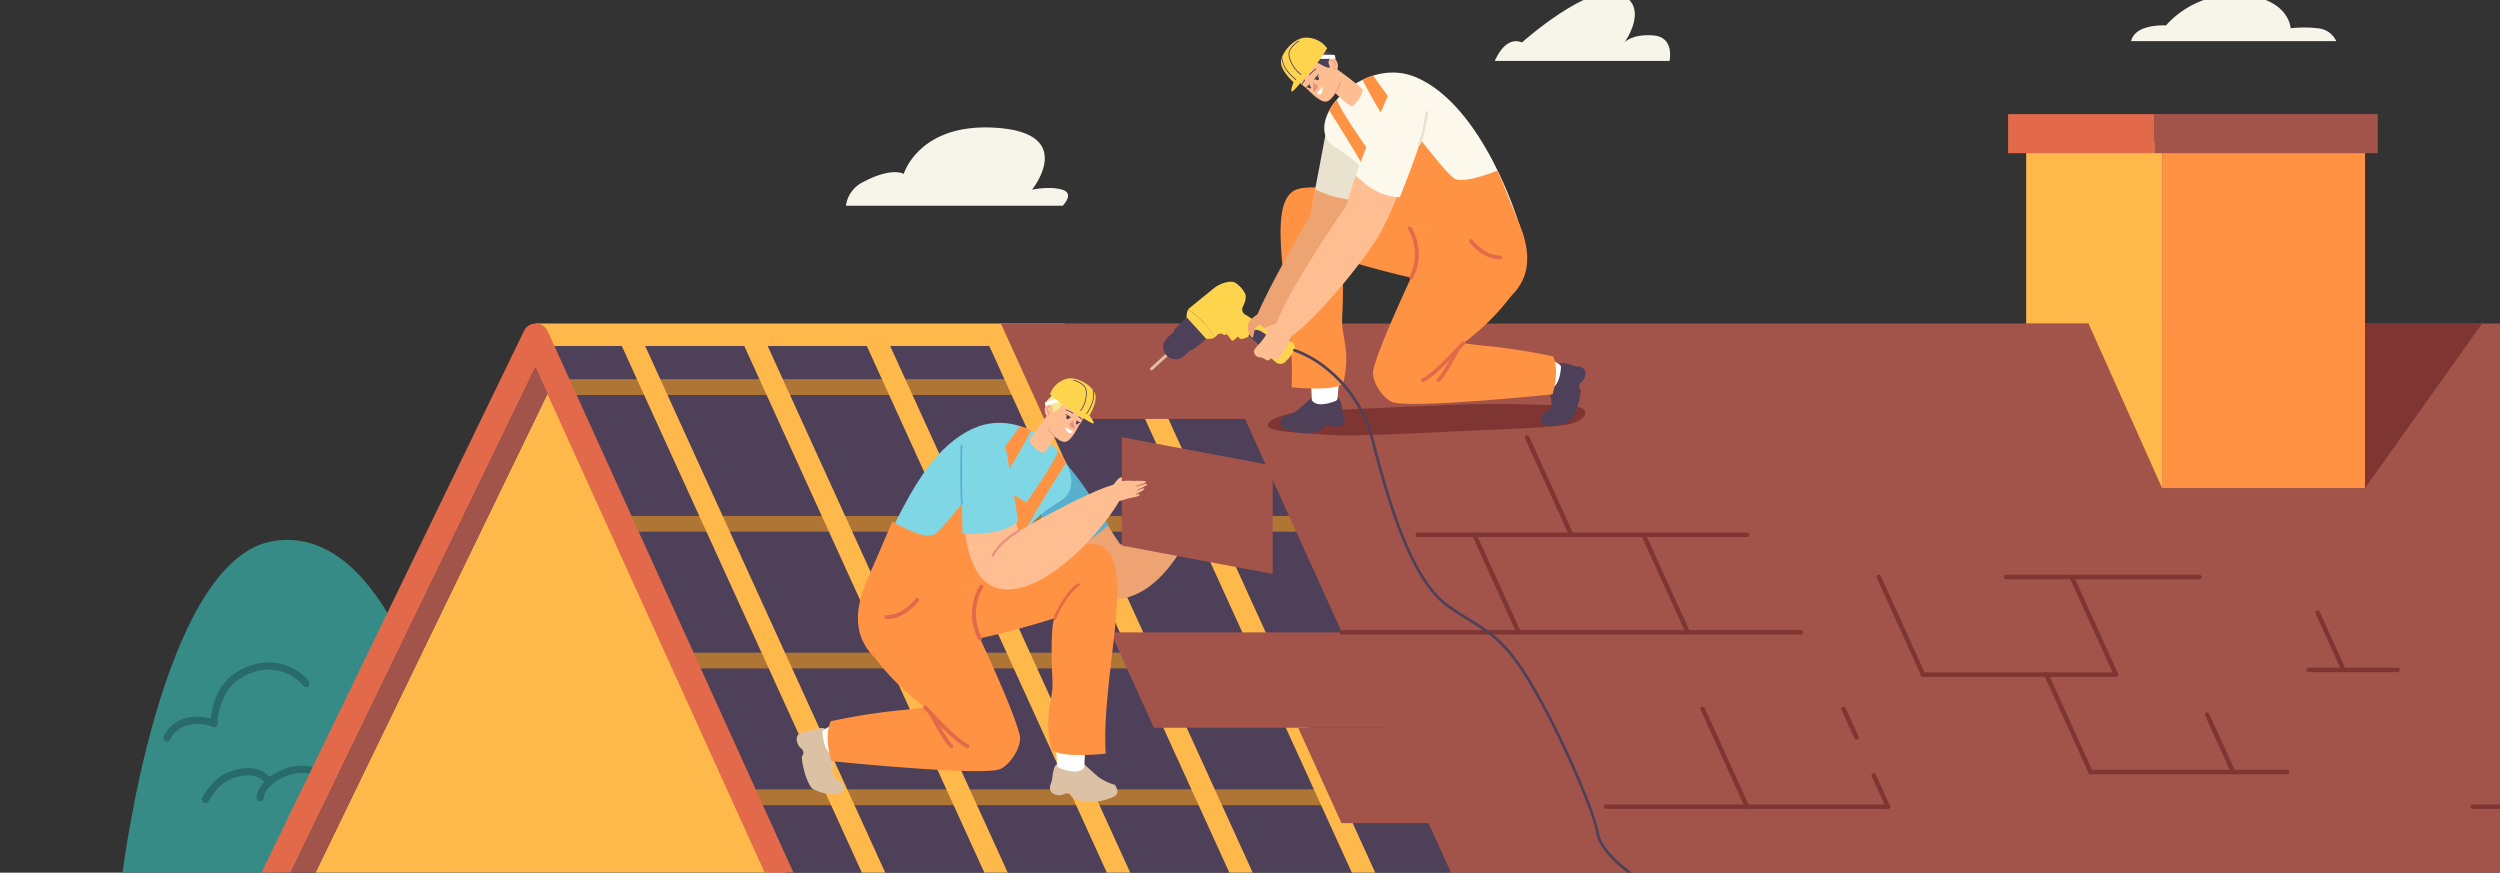 <svg xmlns="http://www.w3.org/2000/svg" xmlns:xlink="http://www.w3.org/1999/xlink" width="640.748" height="223.656" viewBox="0 0 640.748 223.656">
  <rect x="0" y="0" width="640.748" height="223.656" fill="#333333" stroke="none"/>
  <defs>
    <clipPath id="clip-path">
      <rect id="Rectangle_45324" data-name="Rectangle 45324" width="640.748" height="223.656" fill="none"/>
    </clipPath>
  </defs>
  <g id="Group_152784" data-name="Group 152784" transform="translate(-195.345 -427.642)">
    <g id="Group_152783" data-name="Group 152783" transform="translate(195.345 427.642)">
      <g id="Group_152782" data-name="Group 152782" clip-path="url(#clip-path)">
        <g id="Group_152781" data-name="Group 152781" transform="translate(31.263 -1.976)">
          <g id="Group_152424" data-name="Group 152424" transform="translate(812.331 171.273)">
            <g id="Group_152423" data-name="Group 152423">
              <path id="Path_215797" data-name="Path 215797" d="M2751.716,933.863c-27.9,2.173-34.288,55.454-34.288,55.454h42.142V934.551A22.855,22.855,0,0,0,2751.716,933.863Z" transform="translate(-2717.428 -933.785)" fill="#3da894"/>
            </g>
          </g>
          <g id="Group_152433" data-name="Group 152433" transform="translate(0 140.358)">
            <g id="Group_152426" data-name="Group 152426">
              <g id="Group_152425" data-name="Group 152425">
                <path id="Path_215798" data-name="Path 215798" d="M369.26,891.535s-12.068-54.194-41.374-49.939-39.075,86.21-39.075,86.21h85.333Z" transform="translate(-288.811 -841.358)" fill="#368b86"/>
              </g>
            </g>
            <g id="Group_152428" data-name="Group 152428" transform="translate(10.623 31.394)">
              <g id="Group_152427" data-name="Group 152427">
                <path id="Path_215799" data-name="Path 215799" d="M321.5,955.474a.934.934,0,0,1-.867-1.279,8.486,8.486,0,0,1,6-4.769,12.33,12.33,0,0,1,6.048.156c.273-2.74,1.514-9.014,7.13-12.168,5.536-3.109,10.061-2.352,12.882-1.17,3.065,1.285,5.135,3.511,5.305,4.138a.934.934,0,0,1-1.743.649,11.334,11.334,0,0,0-4.5-3.152c-3.485-1.381-7.2-.989-11.03,1.163-6.209,3.487-6.254,11.769-6.254,11.853a.934.934,0,0,1-1.368.829,9.814,9.814,0,0,0-6.077-.473,6.638,6.638,0,0,0-4.657,3.634A.934.934,0,0,1,321.5,955.474Zm34.695-14.6v0Z" transform="translate(-320.571 -935.216)" fill="#296b6d"/>
              </g>
            </g>
            <g id="Group_152430" data-name="Group 152430" transform="translate(34.475 57.86)">
              <g id="Group_152429" data-name="Group 152429">
                <path id="Path_215800" data-name="Path 215800" d="M392.815,1023.469h-.027a.939.939,0,0,1-.907-.966c0-.171.187-4.217,6.162-6.89,5.881-2.631,9.831-.375,10-.277a.934.934,0,0,1-.944,1.612c-.149-.085-3.347-1.841-8.29.37-4.834,2.162-5.051,5.125-5.058,5.25A.928.928,0,0,1,392.815,1023.469Z" transform="translate(-391.881 -1014.342)" fill="#296b6d"/>
              </g>
            </g>
            <g id="Group_152432" data-name="Group 152432" transform="translate(20.494 58.472)">
              <g id="Group_152431" data-name="Group 152431">
                <path id="Path_215801" data-name="Path 215801" d="M351.015,1025.136a.935.935,0,0,1-.831-1.359c.1-.194,2.469-4.756,6.328-6.383,4.381-1.846,7.269-1.265,8.919-.453a6.119,6.119,0,0,1,2.669,2.409.934.934,0,0,1-1.649.876c-.1-.181-2.325-4.014-9.214-1.111-3.238,1.365-5.369,5.471-5.39,5.512A.934.934,0,0,1,351.015,1025.136Z" transform="translate(-350.082 -1016.17)" fill="#296b6d"/>
              </g>
            </g>
          </g>
          <g id="Group_152448" data-name="Group 152448" transform="translate(691.75 110.164)">
            <g id="Group_152435" data-name="Group 152435">
              <g id="Group_152434" data-name="Group 152434">
                <path id="Path_215802" data-name="Path 215802" d="M2361.637,801.226s-.932-50.605,35.95-50.132,34.991,39.121,34.991,39.121,4.256-2.971,10.4,0,3,11.012,3,11.012,18.279-7.343,29.63,6.024-2.365,26.173-2.365,26.173,16.553,4.27,27.9,17.251,11.823,17.059,11.823,17.059H2356.927Z" transform="translate(-2356.927 -751.09)" fill="#368b86"/>
              </g>
            </g>
            <g id="Group_152437" data-name="Group 152437" transform="translate(56.554 52.394)">
              <g id="Group_152436" data-name="Group 152436">
                <path id="Path_215803" data-name="Path 215803" d="M2558.347,928.807a.8.8,0,0,1-.112-.008.768.768,0,0,1-.65-.871,20.093,20.093,0,0,0-.789-8.009c-1.744-5.458-5.751-8.865-11.91-10.124s-10.963-.29-14.241,2.892a11.808,11.808,0,0,0-3.122,5.214.768.768,0,0,1-1.5-.337,13.143,13.143,0,0,1,3.492-5.922c2.52-2.477,7.285-5.069,15.679-3.353,8.427,1.724,11.766,7.051,13.083,11.217a21.3,21.3,0,0,1,.828,8.644A.769.769,0,0,1,2558.347,928.807Z" transform="translate(-2526.006 -907.733)" fill="#296b6d"/>
              </g>
            </g>
            <g id="Group_152439" data-name="Group 152439" transform="translate(75.53 71.938)">
              <g id="Group_152438" data-name="Group 152438">
                <path id="Path_215804" data-name="Path 215804" d="M2613.478,979.553a.768.768,0,0,1-.742-.571,14.448,14.448,0,0,0-2.159-4.173,17.18,17.18,0,0,0-8.862-6.306c-8.942-2.884-17.692,2.88-17.78,2.938a.768.768,0,0,1-.856-1.277,26.282,26.282,0,0,1,5.884-2.744,21.264,21.264,0,0,1,13.224-.381,18.871,18.871,0,0,1,9.677,6.925,15.62,15.62,0,0,1,2.357,4.62.769.769,0,0,1-.743.967Z" transform="translate(-2582.738 -966.162)" fill="#296b6d"/>
              </g>
            </g>
            <g id="Group_152441" data-name="Group 152441" transform="translate(27.378 38.67)">
              <g id="Group_152440" data-name="Group 152440">
                <path id="Path_215805" data-name="Path 215805" d="M2439.637,885.871a.768.768,0,0,1-.76-.659,17.97,17.97,0,0,1,1.04-8.14c1.469-3.873,5.084-8.771,13.971-10.109a20.806,20.806,0,0,1,11.028,1.194,22.665,22.665,0,0,1,7.551,5.114,28.692,28.692,0,0,1,5.713,8.2.769.769,0,0,1-1.416.6,27.641,27.641,0,0,0-5.422-7.746,19.248,19.248,0,0,0-17.225-5.837c-6.52.982-10.807,4.036-12.742,9.079A16.693,16.693,0,0,0,2440.4,885a.769.769,0,0,1-.654.868A.792.792,0,0,1,2439.637,885.871Z" transform="translate(-2438.778 -866.702)" fill="#296b6d"/>
              </g>
            </g>
            <g id="Group_152443" data-name="Group 152443" transform="translate(61.995 99.305)">
              <g id="Group_152442" data-name="Group 152442">
                <path id="Path_215806" data-name="Path 215806" d="M2543.042,1065.318a.769.769,0,0,1-.7-1.085,34.443,34.443,0,0,1,5.375-7.955c4.728-5.266,10.382-8.129,16.352-8.279a44.163,44.163,0,0,1,16.261,2.456,23.935,23.935,0,0,1,5.618,2.779.769.769,0,0,1-.916,1.234,23.109,23.109,0,0,0-5.3-2.6,42.652,42.652,0,0,0-15.622-2.336c-5.615.141-10.746,2.755-15.247,7.769a33.439,33.439,0,0,0-5.118,7.562A.768.768,0,0,1,2543.042,1065.318Z" transform="translate(-2542.274 -1047.981)" fill="#296b6d"/>
              </g>
            </g>
            <g id="Group_152445" data-name="Group 152445" transform="translate(52.182 91.115)">
              <g id="Group_152444" data-name="Group 152444">
                <path id="Path_215807" data-name="Path 215807" d="M2545.509,1033.992a.769.769,0,0,1-.731-.532,11.288,11.288,0,0,0-2.58-3.873,15.985,15.985,0,0,0-10.579-4.448c-12.279-.905-17.3,4.384-17.35,4.438a.769.769,0,1,1-1.131-1.042c.222-.241,5.584-5.887,18.594-4.929,6.043.445,9.656,2.946,11.623,4.966a12.548,12.548,0,0,1,2.885,4.415.769.769,0,0,1-.731,1.006Z" transform="translate(-2512.935 -1023.496)" fill="#296b6d"/>
              </g>
            </g>
            <g id="Group_152447" data-name="Group 152447" transform="translate(65.303 39.261)">
              <g id="Group_152446" data-name="Group 152446">
                <path id="Path_215808" data-name="Path 215808" d="M2568.785,875.664a.767.767,0,0,1-.688-.425c-.022-.043-2.269-4.43-6.211-5.083-6.067-1.005-8.239,3.431-8.259,3.476a.769.769,0,0,1-1.39-.656,8.108,8.108,0,0,1,2.246-2.648,9.485,9.485,0,0,1,7.655-1.688c4.724.783,7.23,5.7,7.335,5.913a.769.769,0,0,1-.687,1.112Z" transform="translate(-2552.163 -868.47)" fill="#296b6d"/>
              </g>
            </g>
          </g>
          <g id="Group_152552" data-name="Group 152552" transform="translate(35.179 31.223)">
            <g id="Group_152450" data-name="Group 152450" transform="translate(4.011 53.676)">
              <g id="Group_152449" data-name="Group 152449">
                <path id="Path_215809" data-name="Path 215809" d="M472.88,675.553l-66.9,141.907H707.925L643.492,675.553Z" transform="translate(-405.978 -675.553)" fill="#4e4059"/>
              </g>
            </g>
            <g id="Group_152459" data-name="Group 152459" transform="translate(77.377 67.936)">
              <g id="Group_152452" data-name="Group 152452">
                <g id="Group_152451" data-name="Group 152451">
                  <rect id="Rectangle_45316" data-name="Rectangle 45316" width="163.289" height="4.044" fill="#af7535"/>
                </g>
              </g>
              <g id="Group_152454" data-name="Group 152454" transform="translate(14.234 35.046)">
                <g id="Group_152453" data-name="Group 152453">
                  <rect id="Rectangle_45317" data-name="Rectangle 45317" width="178.113" height="4.044" fill="#af7535"/>
                </g>
              </g>
              <g id="Group_152456" data-name="Group 152456" transform="translate(33.353 70.091)">
                <g id="Group_152455" data-name="Group 152455">
                  <rect id="Rectangle_45318" data-name="Rectangle 45318" width="163.289" height="4.044" fill="#af7535"/>
                </g>
              </g>
              <g id="Group_152458" data-name="Group 152458" transform="translate(47.344 105.137)">
                <g id="Group_152457" data-name="Group 152457">
                  <rect id="Rectangle_45319" data-name="Rectangle 45319" width="163.289" height="4.044" fill="#af7535"/>
                </g>
              </g>
            </g>
            <g id="Group_152461" data-name="Group 152461" transform="translate(241.526 53.675)">
              <g id="Group_152460" data-name="Group 152460">
                <path id="Path_215810" data-name="Path 215810" d="M1508.238,677.519a3.351,3.351,0,0,0-2.4-1.9v-.067H1116.072L1180.5,817.46h391.273Z" transform="translate(-1116.072 -675.553)" fill="#a3544a"/>
              </g>
            </g>
            <g id="Group_152474" data-name="Group 152474" transform="translate(70.913 53.676)">
              <g id="Group_152463" data-name="Group 152463">
                <g id="Group_152462" data-name="Group 152462">
                  <path id="Path_215811" data-name="Path 215811" d="M605.993,675.553l4.531,5.764H743.792l-2.32-5.764Z" transform="translate(-605.993 -675.553)" fill="#ffb94a"/>
                </g>
              </g>
              <g id="Group_152465" data-name="Group 152465" transform="translate(20.698 2.882)">
                <g id="Group_152464" data-name="Group 152464">
                  <path id="Path_215812" data-name="Path 215812" d="M731.247,823.194,667.873,684.169h5.993L737.24,823.194Z" transform="translate(-667.873 -684.169)" fill="#ffb94a"/>
                </g>
              </g>
              <g id="Group_152467" data-name="Group 152467" transform="translate(52.095 2.882)">
                <g id="Group_152466" data-name="Group 152466">
                  <path id="Path_215813" data-name="Path 215813" d="M825.115,823.194,761.741,684.169h5.993l63.374,139.025Z" transform="translate(-761.741 -684.169)" fill="#ffb94a"/>
                </g>
              </g>
              <g id="Group_152469" data-name="Group 152469" transform="translate(83.492 2.882)">
                <g id="Group_152468" data-name="Group 152468">
                  <path id="Path_215814" data-name="Path 215814" d="M918.982,823.194,855.608,684.169H861.6l63.374,139.025Z" transform="translate(-855.608 -684.169)" fill="#ffb94a"/>
                </g>
              </g>
              <g id="Group_152471" data-name="Group 152471" transform="translate(114.889 2.882)">
                <g id="Group_152470" data-name="Group 152470">
                  <path id="Path_215815" data-name="Path 215815" d="M1012.85,823.194,949.476,684.169h5.993l63.374,139.025Z" transform="translate(-949.476 -684.169)" fill="#ffb94a"/>
                </g>
              </g>
              <g id="Group_152473" data-name="Group 152473" transform="translate(146.286 2.882)">
                <g id="Group_152472" data-name="Group 152472">
                  <path id="Path_215816" data-name="Path 215816" d="M1106.717,823.194l-63.374-139.025h5.994l63.374,139.025Z" transform="translate(-1043.343 -684.169)" fill="#ffb94a"/>
                </g>
              </g>
            </g>
            <g id="Group_152476" data-name="Group 152476" transform="translate(266.277 157.274)">
              <g id="Group_152475" data-name="Group 152475">
                <path id="Path_215817" data-name="Path 215817" d="M1222.438,985.279H1190.07l11.1,24.443h32.369Z" transform="translate(-1190.07 -985.279)" fill="#a3544a"/>
              </g>
            </g>
            <g id="Group_152478" data-name="Group 152478" transform="translate(218.223 132.831)">
              <g id="Group_152477" data-name="Group 152477" transform="translate(0)">
                <path id="Path_215818" data-name="Path 215818" d="M1112.629,912.2H1046.4l11.1,24.443h66.224Z" transform="translate(-1046.405 -912.203)" fill="#a3544a"/>
              </g>
            </g>
            <g id="Group_152480" data-name="Group 152480" transform="translate(190.086 53.676)">
              <g id="Group_152479" data-name="Group 152479">
                <path id="Path_215819" data-name="Path 215819" d="M1015.306,675.553H962.283L973.381,700H1026.4Z" transform="translate(-962.283 -675.553)" fill="#a3544a"/>
              </g>
            </g>
            <g id="Group_152482" data-name="Group 152482" transform="translate(13.849 66.795)">
              <g id="Group_152481" data-name="Group 152481">
                <path id="Path_215820" data-name="Path 215820" d="M435.388,843.565,497.78,714.778l59.474,128.787Z" transform="translate(-435.388 -714.778)" fill="#ffb94a"/>
              </g>
            </g>
            <g id="Group_152485" data-name="Group 152485" transform="translate(0 53.675)">
              <g id="Group_152484" data-name="Group 152484">
                <g id="Group_152483" data-name="Group 152483">
                  <path id="Path_215821" data-name="Path 215821" d="M401.458,817.459h-7.473l67.854-140.016a3.353,3.353,0,0,1,6.07.076l63.54,139.941h-7.37L464.758,686.8Z" transform="translate(-393.985 -675.552)" fill="#e26949"/>
                </g>
              </g>
            </g>
            <g id="Group_152487" data-name="Group 152487" transform="translate(452.864 7.036)">
              <g id="Group_152486" data-name="Group 152486">
                <path id="Path_215822" data-name="Path 215822" d="M1747.906,582.754V536.115h34.838v88.8l-18.858-42.164Z" transform="translate(-1747.906 -536.115)" fill="#ffb94a"/>
              </g>
            </g>
            <g id="Group_152489" data-name="Group 152489" transform="translate(487.702 7.036)">
              <g id="Group_152488" data-name="Group 152488">
                <rect id="Rectangle_45320" data-name="Rectangle 45320" width="52.006" height="88.802" fill="#ff9343"/>
              </g>
            </g>
            <g id="Group_152494" data-name="Group 152494" transform="translate(448.231)">
              <g id="Group_152491" data-name="Group 152491" transform="translate(37.487)">
                <g id="Group_152490" data-name="Group 152490">
                  <rect id="Rectangle_45321" data-name="Rectangle 45321" width="57.257" height="10.014" fill="#a3544a"/>
                </g>
              </g>
              <g id="Group_152493" data-name="Group 152493">
                <g id="Group_152492" data-name="Group 152492">
                  <rect id="Rectangle_45322" data-name="Rectangle 45322" width="37.487" height="10.014" fill="#e26949"/>
                </g>
              </g>
            </g>
            <g id="Group_152496" data-name="Group 152496" transform="translate(7.473 64.921)">
              <g id="Group_152495" data-name="Group 152495">
                <path id="Path_215823" data-name="Path 215823" d="M482.71,715.969l-3.085-6.794-63.3,130.661H422.7Z" transform="translate(-416.326 -709.174)" fill="#a3544a"/>
              </g>
            </g>
            <g id="Group_152549" data-name="Group 152549" transform="translate(276.888 82.228)">
              <g id="Group_152498" data-name="Group 152498" transform="translate(92.507 69.684)">
                <g id="Group_152497" data-name="Group 152497">
                  <path id="Path_215824" data-name="Path 215824" d="M1510.3,995.417a.579.579,0,0,1-.526-.339l-11.357-25.012a.578.578,0,1,1,1.052-.478l11.357,25.012a.578.578,0,0,1-.526.817Z" transform="translate(-1498.363 -969.249)" fill="#7f3633"/>
                </g>
              </g>
              <g id="Group_152500" data-name="Group 152500" transform="translate(137.637 35.837)">
                <g id="Group_152499" data-name="Group 152499">
                  <path id="Path_215825" data-name="Path 215825" d="M1645.223,894.227a.578.578,0,0,1-.526-.339l-11.357-25.013a.578.578,0,1,1,1.052-.478l11.357,25.013a.577.577,0,0,1-.287.765A.57.57,0,0,1,1645.223,894.227Z" transform="translate(-1633.288 -868.058)" fill="#7f3633"/>
                </g>
              </g>
              <g id="Group_152502" data-name="Group 152502" transform="translate(187.076 35.837)">
                <g id="Group_152501" data-name="Group 152501">
                  <path id="Path_215826" data-name="Path 215826" d="M1793.03,894.227a.578.578,0,0,1-.526-.339l-11.357-25.013a.578.578,0,1,1,1.052-.478l11.357,25.013a.578.578,0,0,1-.526.817Z" transform="translate(-1781.095 -868.058)" fill="#7f3633"/>
                </g>
              </g>
              <g id="Group_152504" data-name="Group 152504" transform="translate(221.78 71.111)">
                <g id="Group_152503" data-name="Group 152503">
                  <path id="Path_215827" data-name="Path 215827" d="M1892.105,989.383a.577.577,0,0,1-.526-.339l-6.68-14.712a.578.578,0,0,1,1.052-.478l6.68,14.712a.577.577,0,0,1-.287.765A.57.57,0,0,1,1892.105,989.383Z" transform="translate(-1884.847 -973.516)" fill="#7f3633"/>
                </g>
              </g>
              <g id="Group_152506" data-name="Group 152506" transform="translate(180.556 60.81)">
                <g id="Group_152505" data-name="Group 152505">
                  <path id="Path_215828" data-name="Path 215828" d="M1773.535,968.889a.577.577,0,0,1-.526-.339l-11.357-25.013a.578.578,0,0,1,1.052-.478l11.357,25.013a.578.578,0,0,1-.287.765A.572.572,0,0,1,1773.535,968.889Z" transform="translate(-1761.6 -942.721)" fill="#7f3633"/>
                </g>
              </g>
              <g id="Group_152508" data-name="Group 152508" transform="translate(136.333 86.689)">
                <g id="Group_152507" data-name="Group 152507">
                  <path id="Path_215829" data-name="Path 215829" d="M1633.6,1029.253a.578.578,0,0,1-.526-.339l-3.635-8.007a.578.578,0,1,1,1.052-.478l3.636,8.007a.578.578,0,0,1-.526.817Z" transform="translate(-1629.389 -1020.09)" fill="#7f3633"/>
                </g>
              </g>
              <g id="Group_152510" data-name="Group 152510" transform="translate(128.612 69.684)">
                <g id="Group_152509" data-name="Group 152509">
                  <path id="Path_215830" data-name="Path 215830" d="M1610.182,977.671a.578.578,0,0,1-.527-.339l-3.3-7.266a.578.578,0,1,1,1.052-.478l3.3,7.266a.578.578,0,0,1-.525.817Z" transform="translate(-1606.305 -969.249)" fill="#7f3633"/>
                </g>
              </g>
              <g id="Group_152512" data-name="Group 152512" transform="translate(67.76 94.696)">
                <g id="Group_152511" data-name="Group 152511">
                  <path id="Path_215831" data-name="Path 215831" d="M1497.162,1045.184h-72.209a.578.578,0,1,1,0-1.155h72.209a.578.578,0,1,1,0,1.155Z" transform="translate(-1424.375 -1044.029)" fill="#7f3633"/>
                </g>
              </g>
              <g id="Group_152514" data-name="Group 152514" transform="translate(148.895 60.85)">
                <g id="Group_152513" data-name="Group 152513">
                  <path id="Path_215832" data-name="Path 215832" d="M1717.06,943.994h-49.538a.578.578,0,1,1,0-1.156h49.538a.578.578,0,0,1,0,1.156Z" transform="translate(-1666.944 -942.838)" fill="#7f3633"/>
                </g>
              </g>
              <g id="Group_152516" data-name="Group 152516" transform="translate(170.269 35.837)">
                <g id="Group_152515" data-name="Group 152515">
                  <path id="Path_215833" data-name="Path 215833" d="M1780.962,869.214h-49.539a.578.578,0,0,1,0-1.155h49.539a.578.578,0,1,1,0,1.155Z" transform="translate(-1730.846 -868.059)" fill="#7f3633"/>
                </g>
              </g>
              <g id="Group_152527" data-name="Group 152527">
                <g id="Group_152518" data-name="Group 152518" transform="translate(0 50.025)">
                  <g id="Group_152517" data-name="Group 152517">
                    <path id="Path_215834" data-name="Path 215834" d="M1340.005,911.631H1222.373a.578.578,0,0,1,0-1.155h117.632a.578.578,0,1,1,0,1.155Z" transform="translate(-1221.795 -910.476)" fill="#7f3633"/>
                  </g>
                </g>
                <g id="Group_152520" data-name="Group 152520" transform="translate(33.966 25.012)">
                  <g id="Group_152519" data-name="Group 152519">
                    <path id="Path_215835" data-name="Path 215835" d="M1335.277,861.864a.578.578,0,0,1-.526-.339l-11.357-25.012a.578.578,0,1,1,1.052-.478l11.357,25.012a.578.578,0,0,1-.526.817Z" transform="translate(-1323.342 -835.696)" fill="#7f3633"/>
                  </g>
                </g>
                <g id="Group_152522" data-name="Group 152522" transform="translate(77.32 25.012)">
                  <g id="Group_152521" data-name="Group 152521">
                    <path id="Path_215836" data-name="Path 215836" d="M1464.893,861.864a.578.578,0,0,1-.526-.339l-11.357-25.012a.578.578,0,0,1,1.052-.478l11.357,25.012a.578.578,0,0,1-.526.817Z" transform="translate(-1452.958 -835.696)" fill="#7f3633"/>
                  </g>
                </g>
                <g id="Group_152524" data-name="Group 152524" transform="translate(47.459)">
                  <g id="Group_152523" data-name="Group 152523">
                    <path id="Path_215837" data-name="Path 215837" d="M1375.618,787.085a.579.579,0,0,1-.526-.339l-11.357-25.013a.578.578,0,0,1,1.052-.477l11.357,25.013a.578.578,0,0,1-.526.817Z" transform="translate(-1363.683 -760.917)" fill="#7f3633"/>
                  </g>
                </g>
                <g id="Group_152526" data-name="Group 152526" transform="translate(19.474 25.012)">
                  <g id="Group_152525" data-name="Group 152525">
                    <path id="Path_215838" data-name="Path 215838" d="M1364.984,836.852h-84.39a.578.578,0,1,1,0-1.156h84.39a.578.578,0,0,1,0,1.156Z" transform="translate(-1280.015 -835.696)" fill="#7f3633"/>
                  </g>
                </g>
              </g>
              <g id="Group_152538" data-name="Group 152538" transform="translate(289.85 44.671)">
                <g id="Group_152529" data-name="Group 152529" transform="translate(0 50.025)">
                  <g id="Group_152528" data-name="Group 152528">
                    <path id="Path_215839" data-name="Path 215839" d="M2206.565,1045.184H2088.933a.578.578,0,1,1,0-1.155h117.632a.578.578,0,1,1,0,1.155Z" transform="translate(-2088.355 -1044.029)" fill="#7f3633"/>
                  </g>
                </g>
                <g id="Group_152531" data-name="Group 152531" transform="translate(33.966 25.012)">
                  <g id="Group_152530" data-name="Group 152530">
                    <path id="Path_215840" data-name="Path 215840" d="M2201.837,995.417a.579.579,0,0,1-.527-.339l-11.356-25.012a.578.578,0,1,1,1.052-.478l11.357,25.012a.578.578,0,0,1-.526.817Z" transform="translate(-2189.902 -969.249)" fill="#7f3633"/>
                  </g>
                </g>
                <g id="Group_152533" data-name="Group 152533" transform="translate(77.32 25.012)">
                  <g id="Group_152532" data-name="Group 152532">
                    <path id="Path_215841" data-name="Path 215841" d="M2331.453,995.417a.579.579,0,0,1-.527-.339l-11.356-25.012a.577.577,0,1,1,1.052-.478l11.357,25.012a.579.579,0,0,1-.526.817Z" transform="translate(-2319.518 -969.249)" fill="#7f3633"/>
                  </g>
                </g>
                <g id="Group_152535" data-name="Group 152535" transform="translate(47.459)">
                  <g id="Group_152534" data-name="Group 152534">
                    <path id="Path_215842" data-name="Path 215842" d="M2242.178,920.638a.578.578,0,0,1-.527-.339l-11.357-25.013a.578.578,0,0,1,1.052-.478l11.357,25.013a.578.578,0,0,1-.526.816Z" transform="translate(-2230.243 -894.47)" fill="#7f3633"/>
                  </g>
                </g>
                <g id="Group_152537" data-name="Group 152537" transform="translate(19.474 25.013)">
                  <g id="Group_152536" data-name="Group 152536">
                    <path id="Path_215843" data-name="Path 215843" d="M2231.543,970.405h-84.391a.578.578,0,0,1,0-1.155h84.391a.578.578,0,1,1,0,1.155Z" transform="translate(-2146.575 -969.25)" fill="#7f3633"/>
                  </g>
                </g>
              </g>
              <g id="Group_152540" data-name="Group 152540" transform="translate(191.913 85.823)">
                <g id="Group_152539" data-name="Group 152539">
                  <path id="Path_215844" data-name="Path 215844" d="M1846.512,1018.656h-50.381a.578.578,0,1,1,0-1.155h50.381a.578.578,0,0,1,0,1.155Z" transform="translate(-1795.554 -1017.501)" fill="#7f3633"/>
                </g>
              </g>
              <g id="Group_152542" data-name="Group 152542" transform="translate(250.086 44.938)">
                <g id="Group_152541" data-name="Group 152541">
                  <path id="Path_215845" data-name="Path 215845" d="M1976.732,911.136a.577.577,0,0,1-.526-.339l-6.68-14.712a.578.578,0,0,1,1.052-.478l6.68,14.712a.578.578,0,0,1-.526.817Z" transform="translate(-1969.474 -895.268)" fill="#7f3633"/>
                </g>
              </g>
              <g id="Group_152544" data-name="Group 152544" transform="translate(247.802 59.65)">
                <g id="Group_152543" data-name="Group 152543">
                  <path id="Path_215846" data-name="Path 215846" d="M1986.021,940.409h-22.8a.578.578,0,0,1,0-1.156h22.8a.578.578,0,0,1,0,1.156Z" transform="translate(-1962.645 -939.253)" fill="#7f3633"/>
                </g>
              </g>
              <g id="Group_152546" data-name="Group 152546" transform="translate(342.404 5.676)">
                <g id="Group_152545" data-name="Group 152545">
                  <path id="Path_215847" data-name="Path 215847" d="M2252.734,793.754a.577.577,0,0,1-.526-.339l-6.68-14.712a.577.577,0,1,1,1.052-.478l6.68,14.712a.578.578,0,0,1-.287.765A.569.569,0,0,1,2252.734,793.754Z" transform="translate(-2245.476 -777.887)" fill="#7f3633"/>
                </g>
              </g>
              <g id="Group_152548" data-name="Group 152548" transform="translate(340.119 20.389)">
                <g id="Group_152547" data-name="Group 152547">
                  <path id="Path_215848" data-name="Path 215848" d="M2274.829,823.027h-35.6a.578.578,0,0,1,0-1.155h35.6a.578.578,0,1,1,0,1.155Z" transform="translate(-2238.646 -821.872)" fill="#7f3633"/>
                </g>
              </g>
            </g>
            <g id="Group_152551" data-name="Group 152551" transform="translate(539.707 53.676)">
              <g id="Group_152550" data-name="Group 152550">
                <path id="Path_215849" data-name="Path 215849" d="M2007.542,717.716l30.039-42.163h-30.039Z" transform="translate(-2007.542 -675.553)" fill="#7f3633"/>
              </g>
            </g>
          </g>
          <g id="Group_152553" data-name="Group 152553" transform="translate(293.654 105.51)">
            <path id="Path_215850" data-name="Path 215850" d="M1244.336,737.694s-14.717-.762-25.69-.44-38.286,1.614-42.66,1.855-10.259,2.3-9.09,3.871,9.945,1.636,15.37,2.136,25.407-.585,32.856-.929,25.323-.9,29.214-1.865S1250.6,737.955,1244.336,737.694Z" transform="translate(-1166.745 -737.175)" fill="#7f3633"/>
          </g>
          <g id="Group_152676" data-name="Group 152676" transform="translate(263.352 11.595)">
            <g id="Group_152561" data-name="Group 152561" transform="translate(33.521 86.392)">
              <g id="Group_152558" data-name="Group 152558" transform="translate(0 5.116)">
                <g id="Group_152555" data-name="Group 152555" transform="translate(0 5.208)">
                  <g id="Group_152554" data-name="Group 152554">
                    <path id="Path_215851" data-name="Path 215851" d="M1192.53,745.549c-2.986.026-5.215,2.725-5.515,2.912-.326.2-4.976.857-6.648.408s-2.08-2.366-2.651-2.569a2.061,2.061,0,0,0-.825-.082,1.114,1.114,0,0,0-.133.268c-.2.536-.482.821-.357,1.517s1.164,1.143,2.466,1.589a12.8,12.8,0,0,0,4.944.607,6.964,6.964,0,0,0,3.678-1.214c.482-.5.232-.607.982-.785s1,.446,2.232.375,1.9-.535,2.107-1.446a2.156,2.156,0,0,0-.169-1.3C1192.6,745.739,1192.563,745.644,1192.53,745.549Z" transform="translate(-1176.369 -745.549)" fill="#4e4059"/>
                  </g>
                </g>
                <g id="Group_152557" data-name="Group 152557" transform="translate(0.521)">
                  <g id="Group_152556" data-name="Group 152556">
                    <path id="Path_215852" data-name="Path 215852" d="M1178.751,735.937c.571.2.979,2.121,2.651,2.569s6.323-.2,6.649-.408c.3-.188,2.529-2.887,5.515-2.912a4.808,4.808,0,0,1-.245-1.073,7.362,7.362,0,0,0-.888-3.239c-.669-.715-3.423-1.146-5.632-.738a3.006,3.006,0,0,0-1.491.749c-.976.9-2.961,2.711-3.572,3.15a15.08,15.08,0,0,1-2.982,1.464c-.446.153-.663.123-.831.357A2.063,2.063,0,0,1,1178.751,735.937Z" transform="translate(-1177.926 -729.978)" fill="#4e4059"/>
                  </g>
                </g>
              </g>
              <g id="Group_152560" data-name="Group 152560" transform="translate(7.831)">
                <g id="Group_152559" data-name="Group 152559">
                  <path id="Path_215853" data-name="Path 215853" d="M1200.032,721.233l-.25-6.549,7.35.167s-.294,3.3-.484,5.742a.907.907,0,0,1-.507.841C1204.768,721.978,1201.224,723.142,1200.032,721.233Z" transform="translate(-1199.782 -714.684)" fill="#fff"/>
                </g>
              </g>
            </g>
            <g id="Group_152566" data-name="Group 152566" transform="translate(96.625 82.055)">
              <g id="Group_152563" data-name="Group 152563" transform="translate(3.754 1.325)">
                <g id="Group_152562" data-name="Group 152562">
                  <path id="Path_215854" data-name="Path 215854" d="M1386.961,707.03a2.158,2.158,0,0,0-1.242-.412c-.1,0-.2-.014-.3-.025a4.837,4.837,0,0,1-1.072-.247,7.364,7.364,0,0,0-3.3-.61c-.935.291-2.521,2.583-3.116,4.75a3.005,3.005,0,0,0,.026,1.668c.385,1.27,1.23,3.084.872,4.587-.285,1.2-1.4,1.629-1.774,1.91s-.594.32-.682.594a1.136,1.136,0,0,0-.045.3c-.023.57-.207.93.124,1.554s1.458.732,2.834.758c.924.018,3.955-.842,4.716-1.607,1.561-1.951,2.561-6.967,2.32-7.619s-.445-.473-.28-1.226.837-.706,1.309-1.846S1387.693,707.61,1386.961,707.03Z" transform="translate(-1376.252 -705.68)" fill="#4e4059"/>
                </g>
              </g>
              <g id="Group_152565" data-name="Group 152565">
                <g id="Group_152564" data-name="Group 152564">
                  <path id="Path_215855" data-name="Path 215855" d="M1371.035,709.588l-6.006-2.624,1.787-3.494a3.217,3.217,0,0,1,4.5-1.3c.7.416,1.442.85,2.1,1.236a.9.9,0,0,1,.448.851C1373.749,705.773,1373.234,709.35,1371.035,709.588Z" transform="translate(-1365.029 -701.717)" fill="#fff"/>
                </g>
              </g>
            </g>
            <g id="Group_152568" data-name="Group 152568" transform="translate(33.596 38.418)">
              <g id="Group_152567" data-name="Group 152567">
                <path id="Path_215856" data-name="Path 215856" d="M1209.759,575.961s-23.811-7.007-29.61-3.916c-8.142,4.34.411,32.171-.751,50.423,0,0,10.836,1.237,13.211-.982a24.22,24.22,0,0,0,.541-9.89c-.74-4.867-.934-4.207-.675-9.121.059-1.122.424-11.875-.673-13.015,0,0,23.519,7.357,27.185,5.664C1224.531,592.563,1218.352,576.644,1209.759,575.961Z" transform="translate(-1176.594 -571.257)" fill="#ff9343"/>
              </g>
            </g>
            <g id="Group_152570" data-name="Group 152570" transform="translate(60.897 41.718)">
              <g id="Group_152569" data-name="Group 152569">
                <path id="Path_215857" data-name="Path 215857" d="M1260.939,583.8l-2.725,8.724,12.771,2.538,2.678,12.826s13.838,4.626,19.169-6.061c4.478-8.976-4.057-20.7-4.057-20.7Z" transform="translate(-1258.214 -581.124)" fill="#ff9343"/>
              </g>
            </g>
            <g id="Group_152572" data-name="Group 152572" transform="translate(26.61 38.907)">
              <g id="Group_152571" data-name="Group 152571">
                <path id="Path_215858" data-name="Path 215858" d="M1170.113,579.671c-.319.637-16.172,27.6-14.245,29.146.834.669,3.18,1.246,5.407-.684,2.914-2.526,6.056-8.227,9.714-12.32,5.386-6.029,9.224-14.743,10.91-20.288a27.794,27.794,0,0,1-10.354-2.807C1170.811,576.518,1170.221,579.456,1170.113,579.671Z" transform="translate(-1155.706 -572.718)" fill="#eda472"/>
              </g>
            </g>
            <g id="Group_152574" data-name="Group 152574" transform="translate(42.449 20.657)">
              <g id="Group_152573" data-name="Group 152573">
                <path id="Path_215859" data-name="Path 215859" d="M1215.716,525.791l-9.215-7.634s-2,10.786-3.441,18.25a27.8,27.8,0,0,0,10.354,2.807c.333-1.1.584-2.07.744-2.873C1215.133,531.475,1215.716,525.791,1215.716,525.791Z" transform="translate(-1203.06 -518.157)" fill="#e8e2cf"/>
              </g>
            </g>
            <g id="Group_152576" data-name="Group 152576" transform="translate(57.274 55.328)">
              <g id="Group_152575" data-name="Group 152575">
                <path id="Path_215860" data-name="Path 215860" d="M1259.744,622.54s-10.424,21.615-12.265,29.026c-.635,2.558,1.974,6.879,4.628,8.26,3.778,1.966,41.277-1.885,41.277-1.885s1.922-5.5.189-9.719a153.1,153.1,0,0,0-16.5-2.637c-2.2-.156-6.554-.758-6.554-.758a59.782,59.782,0,0,0,14.816-15.721C1288.067,624.827,1262.194,619.942,1259.744,622.54Z" transform="translate(-1247.382 -621.814)" fill="#ff9343"/>
              </g>
            </g>
            <g id="Group_152578" data-name="Group 152578" transform="translate(44.788 8.968)">
              <g id="Group_152577" data-name="Group 152577">
                <path id="Path_215861" data-name="Path 215861" d="M1226.283,519.7c10.689,7.628,33.466,1.629,33.466,1.629s-8.883-29.34-25.993-36.831c-12.841-5.622-27.122,8.622-22.969,15.857,1.585,2.761,4.648,2.265,10.306,8.92C1224.958,513.819,1225.689,519.271,1226.283,519.7Z" transform="translate(-1210.054 -483.21)" fill="#fcf8eb"/>
              </g>
            </g>
            <g id="Group_152633" data-name="Group 152633" transform="translate(33.704)">
              <g id="Group_152620" data-name="Group 152620" transform="translate(3.447 2.618)">
                <g id="Group_152581" data-name="Group 152581" transform="translate(0 1.99)">
                  <g id="Group_152580" data-name="Group 152580">
                    <g id="Group_152579" data-name="Group 152579">
                      <path id="Path_215862" data-name="Path 215862" d="M1189.814,471.2a3.841,3.841,0,0,1,4.791-.354c2.2,1.513,4.027,3.227,4.337,4.066.658,1.78-1.294,5.841-2.97,6.834-1.006.6-2,.025-3.424-1.064a24.253,24.253,0,0,1-1.959-1.842c-.966-.821-4.471-3.209-3.02-5.14A19.922,19.922,0,0,1,1189.814,471.2Z" transform="translate(-1187.223 -470.176)" fill="#ffbe91"/>
                    </g>
                  </g>
                </g>
                <g id="Group_152584" data-name="Group 152584" transform="translate(4.235)">
                  <g id="Group_152583" data-name="Group 152583">
                    <g id="Group_152582" data-name="Group 152582">
                      <path id="Path_215863" data-name="Path 215863" d="M1201.315,468.029c.833.218,2.24,1.271,3.063,1.3a2.093,2.093,0,0,0,1.745-1.677c.009-1.551-.986-1.875-1.592-2.269-2.108-1.374-2.744-1.439-4.009-.608S1200.054,467.7,1201.315,468.029Z" transform="translate(-1199.883 -464.227)" fill="#4e4059"/>
                    </g>
                  </g>
                </g>
                <g id="Group_152587" data-name="Group 152587" transform="translate(9.083 5.322)">
                  <g id="Group_152586" data-name="Group 152586">
                    <g id="Group_152585" data-name="Group 152585">
                      <path id="Path_215864" data-name="Path 215864" d="M1215.955,480.137s6.772,4.857,6.829,5.449c.123,1.263-1.993,4.016-2.785,4.193s-5.621-4.714-5.621-4.714Z" transform="translate(-1214.379 -480.137)" fill="#ffbe91"/>
                    </g>
                  </g>
                </g>
                <g id="Group_152590" data-name="Group 152590" transform="translate(5.744 9.959)">
                  <g id="Group_152589" data-name="Group 152589">
                    <g id="Group_152588" data-name="Group 152588">
                      <path id="Path_215865" data-name="Path 215865" d="M1205.714,494s-.818,1.079-1.319,1.851a.844.844,0,0,0,1.222-.193A1.941,1.941,0,0,0,1205.714,494Z" transform="translate(-1204.395 -494.001)" fill="#fff"/>
                    </g>
                  </g>
                </g>
                <g id="Group_152593" data-name="Group 152593" transform="translate(4.741 8.977)">
                  <g id="Group_152592" data-name="Group 152592">
                    <g id="Group_152591" data-name="Group 152591">
                      <path id="Path_215866" data-name="Path 215866" d="M1201.556,491.078a.108.108,0,0,0-.157.119,3.491,3.491,0,0,1,.035,1.259c-.122.817.276,1.092.813.327s.534-.871.165-1.176A6.379,6.379,0,0,0,1201.556,491.078Z" transform="translate(-1201.397 -491.065)" fill="#ea907e"/>
                    </g>
                  </g>
                </g>
                <g id="Group_152596" data-name="Group 152596" transform="translate(5.317 7.311)">
                  <g id="Group_152595" data-name="Group 152595">
                    <g id="Group_152594" data-name="Group 152594">
                      <path id="Path_215867" data-name="Path 215867" d="M1203.119,486.758s.494.6.856.23-.146-.888-.257-.9A.775.775,0,0,0,1203.119,486.758Z" transform="translate(-1203.119 -486.085)" fill="#4e4059"/>
                    </g>
                  </g>
                </g>
                <g id="Group_152599" data-name="Group 152599" transform="translate(3.34 9.58)">
                  <g id="Group_152598" data-name="Group 152598">
                    <g id="Group_152597" data-name="Group 152597">
                      <path id="Path_215868" data-name="Path 215868" d="M1197.207,493.355s.524.554.81.3-.242-.752-.346-.778A.468.468,0,0,0,1197.207,493.355Z" transform="translate(-1197.207 -492.869)" fill="#4e4059"/>
                    </g>
                  </g>
                </g>
                <g id="Group_152602" data-name="Group 152602" transform="translate(3.776 5.378)">
                  <g id="Group_152601" data-name="Group 152601">
                    <g id="Group_152600" data-name="Group 152600">
                      <path id="Path_215869" data-name="Path 215869" d="M1198.681,481.95a.106.106,0,0,1-.149-.149,7,7,0,0,1,1.609-1.479.106.106,0,0,1,.147.031.1.1,0,0,1-.031.147,6.912,6.912,0,0,0-1.555,1.429A.12.12,0,0,1,1198.681,481.95Z" transform="translate(-1198.511 -480.304)" fill="#4e4059"/>
                    </g>
                  </g>
                </g>
                <g id="Group_152605" data-name="Group 152605" transform="translate(1.856 8.158)">
                  <g id="Group_152604" data-name="Group 152604">
                    <g id="Group_152603" data-name="Group 152603">
                      <path id="Path_215870" data-name="Path 215870" d="M1192.943,489.815a.106.106,0,0,1-.152-.144l.668-1.007a.106.106,0,0,1,.177.117l-.668,1.007A.1.1,0,0,1,1192.943,489.815Z" transform="translate(-1192.773 -488.617)" fill="#4e4059"/>
                    </g>
                  </g>
                </g>
                <g id="Group_152612" data-name="Group 152612" transform="translate(8.739 2.627)">
                  <g id="Group_152608" data-name="Group 152608">
                    <g id="Group_152607" data-name="Group 152607">
                      <g id="Group_152606" data-name="Group 152606">
                        <path id="Path_215871" data-name="Path 215871" d="M1213.437,473.692a1.429,1.429,0,0,1,.04-1.083.862.862,0,0,1,1.233-.431c1.322.5,1.356,3.427.2,3.222C1214.1,475.257,1213.641,474.271,1213.437,473.692Z" transform="translate(-1213.35 -472.08)" fill="#ffbe91"/>
                      </g>
                    </g>
                  </g>
                  <g id="Group_152611" data-name="Group 152611" transform="translate(0.576 0.548)">
                    <g id="Group_152610" data-name="Group 152610">
                      <g id="Group_152609" data-name="Group 152609">
                        <path id="Path_215872" data-name="Path 215872" d="M1216.245,475.97a.106.106,0,0,1-.1.014c-.02-.008-.484-.2-.435-.547a.71.71,0,0,1,.263-.393c.092-.087.179-.17.167-.237a1.4,1.4,0,0,0-.476-.786.385.385,0,0,0-.426-.043.106.106,0,0,1-.115-.179.593.593,0,0,1,.666.05,1.615,1.615,0,0,1,.559.918c.034.181-.106.314-.23.43a.569.569,0,0,0-.2.268c-.021.153.219.286.3.32a.107.107,0,0,1,.059.138A.105.105,0,0,1,1216.245,475.97Z" transform="translate(-1215.072 -473.72)" fill="#ea907e"/>
                      </g>
                    </g>
                  </g>
                </g>
                <g id="Group_152615" data-name="Group 152615" transform="translate(10.292 8.773)">
                  <g id="Group_152614" data-name="Group 152614">
                    <g id="Group_152613" data-name="Group 152613">
                      <path id="Path_215873" data-name="Path 215873" d="M1218.161,493.537a.106.106,0,0,1-.148-.149,7.122,7.122,0,0,0,1.248-2.839.106.106,0,0,1,.211.027,7.2,7.2,0,0,1-1.29,2.94A.109.109,0,0,1,1218.161,493.537Z" transform="translate(-1217.991 -490.456)" fill="#ea907e"/>
                    </g>
                  </g>
                </g>
                <g id="Group_152617" data-name="Group 152617" transform="translate(5.064 6.838)">
                  <g id="Group_152616" data-name="Group 152616">
                    <path id="Path_215874" data-name="Path 215874" d="M1202.47,486.057a.106.106,0,0,1-.087-.167,5.8,5.8,0,0,1,1.033-1.211.106.106,0,0,1,.078.2,6.19,6.19,0,0,0-.937,1.136A.106.106,0,0,1,1202.47,486.057Z" transform="translate(-1202.363 -484.671)" fill="#4e4059"/>
                  </g>
                </g>
                <g id="Group_152619" data-name="Group 152619" transform="translate(3.008 9.333)">
                  <g id="Group_152618" data-name="Group 152618">
                    <path id="Path_215875" data-name="Path 215875" d="M1196.322,493.076a.108.108,0,0,1-.088-.046.106.106,0,0,1,.028-.147,3.188,3.188,0,0,0,.723-.706.106.106,0,0,1,.177.117,3.348,3.348,0,0,1-.78.763A.108.108,0,0,1,1196.322,493.076Z" transform="translate(-1196.215 -492.129)" fill="#4e4059"/>
                  </g>
                </g>
              </g>
              <g id="Group_152623" data-name="Group 152623" transform="translate(9.488 4.382)">
                <g id="Group_152622" data-name="Group 152622">
                  <g id="Group_152621" data-name="Group 152621">
                    <path id="Path_215876" data-name="Path 215876" d="M1205.548,469.5l3.99.064.269,1.007-4.526.021Z" transform="translate(-1205.282 -469.499)" fill="#fff"/>
                  </g>
                </g>
              </g>
              <g id="Group_152626" data-name="Group 152626">
                <g id="Group_152625" data-name="Group 152625">
                  <g id="Group_152624" data-name="Group 152624">
                    <path id="Path_215877" data-name="Path 215877" d="M1188.733,459.142a35.093,35.093,0,0,1-2.5,3.747c-.764.807-5.734,7.114-6.433,7.318s.334-2.348.334-2.348-3.4-2.98-3.209-5.317,3-5.567,5.718-6.068A6.593,6.593,0,0,1,1188.733,459.142Z" transform="translate(-1176.916 -456.399)" fill="#ffd44d"/>
                  </g>
                </g>
              </g>
              <g id="Group_152629" data-name="Group 152629" transform="translate(1.939 0.826)">
                <g id="Group_152628" data-name="Group 152628">
                  <g id="Group_152627" data-name="Group 152627">
                    <path id="Path_215878" data-name="Path 215878" d="M1185.944,467.6a.107.107,0,0,1-.13,0,9.833,9.833,0,0,1-1.731-1.759c-.454-.672-1.881-2.986-1.181-4.523a6.46,6.46,0,0,1,2.354-2.435.106.106,0,0,1,.107.183,6.368,6.368,0,0,0-2.268,2.34c-.67,1.474.852,3.854,1.164,4.317a9.814,9.814,0,0,0,1.687,1.711.106.106,0,0,1,.018.149A.113.113,0,0,1,1185.944,467.6Z" transform="translate(-1182.712 -458.868)" fill="#4e4059"/>
                  </g>
                </g>
              </g>
              <g id="Group_152632" data-name="Group 152632" transform="translate(0.109 5.068)">
                <g id="Group_152631" data-name="Group 152631">
                  <g id="Group_152630" data-name="Group 152630">
                    <path id="Path_215879" data-name="Path 215879" d="M1180.96,477.308a.106.106,0,0,1-.129,0,12.7,12.7,0,0,1-2.57-2.746,7.628,7.628,0,0,1-1.018-2.892.106.106,0,1,1,.211-.022,7.577,7.577,0,0,0,.988,2.8,12.718,12.718,0,0,0,2.52,2.69.106.106,0,0,1,.018.149A.1.1,0,0,1,1180.96,477.308Z" transform="translate(-1177.242 -471.551)" fill="#4e4059"/>
                  </g>
                </g>
              </g>
            </g>
            <g id="Group_152635" data-name="Group 152635" transform="translate(46.071 9.76)">
              <g id="Group_152634" data-name="Group 152634">
                <path id="Path_215880" data-name="Path 215880" d="M1262.841,524.16l-5.8-14.267s-7.78,3.272-10.754,2.218-21.166-26.534-21.166-26.534a15.052,15.052,0,0,0-2.727,1.087s5.637,10.748,8.053,13.35l-6.861,4.194s-6.622-9.311-7.779-12.461a11.277,11.277,0,0,0-1.916,2.777s11.037,17.171,11.964,20.888,1.671,6.951,1.671,6.951,12.788,3.244,18.394,3.456S1262.841,524.16,1262.841,524.16Z" transform="translate(-1213.89 -485.578)" fill="#ff9343"/>
              </g>
            </g>
            <g id="Group_152658" data-name="Group 152658" transform="translate(0 62.581)">
              <g id="Group_152637" data-name="Group 152637" transform="translate(26.94 11.008)">
                <g id="Group_152636" data-name="Group 152636">
                  <path id="Path_215881" data-name="Path 215881" d="M1156.7,680.445c.207.9,1.352,1.227,1.352,1.227l3.435-5.263a10.268,10.268,0,0,0-2.811,1.182C1157.439,678.5,1156.6,679.993,1156.7,680.445Z" transform="translate(-1156.694 -676.408)" fill="#ffbe91"/>
                </g>
              </g>
              <g id="Group_152655" data-name="Group 152655">
                <g id="Group_152640" data-name="Group 152640" transform="translate(9.896)">
                  <g id="Group_152639" data-name="Group 152639">
                    <g id="Group_152638" data-name="Group 152638">
                      <path id="Path_215882" data-name="Path 215882" d="M1132.978,661.053q.026-.057.049-.116a1.647,1.647,0,0,0-.816-2.054c-2.261-1.122-5.96-2.237-6.969-3.407a29.856,29.856,0,0,0-4.938-3.59,1.5,1.5,0,0,1-.539-1.96c.617-1.206,1-2.6.54-3.464a7.214,7.214,0,0,0-2.426-2.664c-1.316-.864-4.234.316-5.455,1.31l-6.255,5.093a2.044,2.044,0,0,0-.429.481,17.316,17.316,0,0,1,3.827,3.122,13.49,13.49,0,0,1,2.935,3.995,2.051,2.051,0,0,0,.336-.275l.382-.388a1.152,1.152,0,0,1,1.432-.163.814.814,0,0,0,.566.162c.557-.124,1.2-1.625,2.117-1.084s1.218,2.345,2.281,2.118,1.08-.6,1.717-.4,5,4.406,5.536,5.188l1.3,1.141a1.832,1.832,0,0,0,2.53-.107A13.388,13.388,0,0,0,1132.978,661.053Z" transform="translate(-1105.738 -643.496)" fill="#ffd44d"/>
                    </g>
                  </g>
                </g>
                <g id="Group_152642" data-name="Group 152642" transform="translate(19.762 12.16)">
                  <g id="Group_152641" data-name="Group 152641">
                    <path id="Path_215883" data-name="Path 215883" d="M1135.234,681.075a10.741,10.741,0,0,1,1.1,1.443.531.531,0,0,0,.815.122l1.364-1.242s-.346-1.373-1.305-1.434S1136.34,679.411,1135.234,681.075Z" transform="translate(-1135.234 -679.85)" fill="#ffd44d"/>
                  </g>
                </g>
                <g id="Group_152645" data-name="Group 152645" transform="translate(0 17.332)">
                  <g id="Group_152644" data-name="Group 152644" transform="translate(0 0)">
                    <g id="Group_152643" data-name="Group 152643">
                      <rect id="Rectangle_45323" data-name="Rectangle 45323" width="7.376" height="0.747" rx="0.218" transform="translate(0 4.966) rotate(-42.322)" fill="#ddc1a4"/>
                    </g>
                  </g>
                </g>
                <g id="Group_152647" data-name="Group 152647" transform="translate(3.511 11.741)">
                  <g id="Group_152646" data-name="Group 152646">
                    <path id="Path_215884" data-name="Path 215884" d="M1087.677,681.254a3.169,3.169,0,0,0-.208,4.463h0a3.168,3.168,0,0,0,4.463.209l2.917-2.656-4.254-4.672Z" transform="translate(-1086.649 -678.598)" fill="#4e4059"/>
                  </g>
                </g>
                <g id="Group_152649" data-name="Group 152649" transform="translate(6.142 7.947)">
                  <g id="Group_152648" data-name="Group 152648">
                    <path id="Path_215885" data-name="Path 215885" d="M1095.415,670.892c-1.646,1.5-.771,2.939.523,4.361,1.324,1.454,2.647,2.427,4.293.928l3.919-3.2-5.21-5.722Z" transform="translate(-1094.515 -667.256)" fill="#4e4059"/>
                  </g>
                </g>
                <g id="Group_152651" data-name="Group 152651" transform="translate(9.476 7.185)">
                  <g id="Group_152650" data-name="Group 152650">
                    <path id="Path_215886" data-name="Path 215886" d="M1108.73,668.1a17.316,17.316,0,0,0-3.828-3.122,2.038,2.038,0,0,0-.309.875l-.111,1.013,2.54,2.789,2.539,2.789,1.019-.016a2.035,2.035,0,0,0,1.084-.333A13.485,13.485,0,0,0,1108.73,668.1Z" transform="translate(-1104.483 -664.976)" fill="#ffd44d"/>
                  </g>
                </g>
                <g id="Group_152654" data-name="Group 152654" transform="translate(25.336 12.334)">
                  <g id="Group_152653" data-name="Group 152653">
                    <g id="Group_152652" data-name="Group 152652">
                      <path id="Path_215887" data-name="Path 215887" d="M1159.686,686.065c.6-1.266-3.914-5.689-5.728-5.695a2.193,2.193,0,0,0-2.06,1.9,1.342,1.342,0,0,1,.152.039c.637.2,5,4.406,5.536,5.188A3.913,3.913,0,0,0,1159.686,686.065Z" transform="translate(-1151.898 -680.371)" fill="#4e4059"/>
                    </g>
                  </g>
                </g>
              </g>
              <g id="Group_152657" data-name="Group 152657" transform="translate(26.772 10.744)">
                <g id="Group_152656" data-name="Group 152656">
                  <path id="Path_215888" data-name="Path 215888" d="M1161.184,675.863l-.029.018-2.864,4.076c-.6.767-1.074,1.125-1.885,2.208-.7.935.484,2.025,1.052,2.075a3.005,3.005,0,0,1,1.874.715c.648.45,1.211-.724,1.8-.523s1.264.51,1.574.114,3.3-4.93,3.068-6.457S1163.791,675,1161.184,675.863Z" transform="translate(-1156.19 -675.616)" fill="#ffbe91"/>
                </g>
              </g>
            </g>
            <g id="Group_152663" data-name="Group 152663" transform="translate(31.755 12.858)">
              <g id="Group_152660" data-name="Group 152660" transform="translate(0 22.511)">
                <g id="Group_152659" data-name="Group 152659">
                  <path id="Path_215889" data-name="Path 215889" d="M1192.216,562.14c-1.495,4.409-2.442,7.731-2.442,7.731s-21.55,30.924-18.364,34.587c3.233,3.719,22.948-19.812,27.417-28.215a100.4,100.4,0,0,0,4.3-9.521A15.607,15.607,0,0,1,1192.216,562.14Z" transform="translate(-1171.089 -562.14)" fill="#ffbe91"/>
                </g>
              </g>
              <g id="Group_152662" data-name="Group 152662" transform="translate(21.127)">
                <g id="Group_152661" data-name="Group 152661">
                  <path id="Path_215890" data-name="Path 215890" d="M1252.281,499.807c-1.349-3.831-8.249-6.431-9.292-4.061-2.478,5.634-6.345,14.552-8.736,21.6,1.294,1.317,5.427,5.508,11.285,5.553C1249,514.2,1253.336,502.806,1252.281,499.807Z" transform="translate(-1234.253 -494.84)" fill="#fcf8eb"/>
                </g>
              </g>
            </g>
            <g id="Group_152665" data-name="Group 152665" transform="translate(66.237 48.426)">
              <g id="Group_152664" data-name="Group 152664">
                <path id="Path_215891" data-name="Path 215891" d="M1275,614.746a.478.478,0,0,1-.421-.7,12.65,12.65,0,0,0-.322-12.127.478.478,0,1,1,.8-.52,13.257,13.257,0,0,1,1.56,3.968,13.07,13.07,0,0,1-1.2,9.127A.477.477,0,0,1,1275,614.746Z" transform="translate(-1274.18 -601.179)" fill="#e26949"/>
              </g>
            </g>
            <g id="Group_152667" data-name="Group 152667" transform="translate(81.883 51.683)">
              <g id="Group_152666" data-name="Group 152666">
                <path id="Path_215892" data-name="Path 215892" d="M1328.821,616.049c-3.9,0-6.616-3.071-7.516-4.088-.09-.1-.167-.189-.209-.23a.478.478,0,0,1,.676-.676c.062.062.14.15.248.272.838.946,3.389,3.826,6.91,3.765a.478.478,0,0,1,.016.956Z" transform="translate(-1320.957 -610.916)" fill="#e26949"/>
              </g>
            </g>
            <g id="Group_152669" data-name="Group 152669" transform="translate(69.635 77.864)">
              <g id="Group_152668" data-name="Group 152668">
                <path id="Path_215893" data-name="Path 215893" d="M1284.818,699.609a.478.478,0,0,1-.2-.914c2.953-1.324,10.069-9.266,10.141-9.346a.478.478,0,0,1,.713.637c-.3.333-7.326,8.176-10.463,9.582A.474.474,0,0,1,1284.818,699.609Z" transform="translate(-1284.34 -689.189)" fill="#e26949"/>
              </g>
            </g>
            <g id="Group_152671" data-name="Group 152671" transform="translate(73.565 79.393)">
              <g id="Group_152670" data-name="Group 152670">
                <path id="Path_215894" data-name="Path 215894" d="M1296.565,702.651a.478.478,0,0,1-.311-.841c1.162-1,3.9-5.964,4.855-7.793a.478.478,0,0,1,.847.443c-.144.275-3.541,6.757-5.08,8.076A.477.477,0,0,1,1296.565,702.651Z" transform="translate(-1296.087 -693.761)" fill="#e26949"/>
              </g>
            </g>
            <g id="Group_152673" data-name="Group 152673" transform="translate(25.212 70.893)">
              <g id="Group_152672" data-name="Group 152672">
                <path id="Path_215895" data-name="Path 215895" d="M1154,668.407s-1.957,1.164-2.347,2.372a4.124,4.124,0,0,0,.778,3.509c.566.5.625-1.288.826-1.918s1.3-1.374,1.793-2.117S1154.557,668.033,1154,668.407Z" transform="translate(-1151.526 -668.347)" fill="#eda472"/>
              </g>
            </g>
            <g id="Group_152675" data-name="Group 152675" transform="translate(68.921 18.834)">
              <g id="Group_152674" data-name="Group 152674">
                <path id="Path_215896" data-name="Path 215896" d="M1282.523,521.4a.324.324,0,0,1-.1-.017.319.319,0,0,1-.2-.4,37.136,37.136,0,0,0,1.816-7.984.319.319,0,0,1,.635.053,37.8,37.8,0,0,1-1.848,8.138A.319.319,0,0,1,1282.523,521.4Z" transform="translate(-1282.204 -512.706)" fill="#e8e2cf"/>
              </g>
            </g>
          </g>
          <g id="Group_152774" data-name="Group 152774" transform="translate(172.921 98.939)">
            <g id="Group_152677" data-name="Group 152677" transform="translate(61.374 21.887)">
              <path id="Path_215897" data-name="Path 215897" d="M997.005,783.172c3.206,3.536,6.308,8.7,9.4,13.663,3,4.8,4.523,6.926,4.523,6.926s18.454-21.078,21.621-20.022-5.276,31.166-21.3,33.8c-12.806,2.1-21.57-23.491-21.964-27.4C988.981,787.079,995.824,781.869,997.005,783.172Z" transform="translate(-989.28 -782.967)" fill="#eda472"/>
            </g>
            <g id="Group_152678" data-name="Group 152678" transform="translate(62.251 21.865)">
              <path id="Path_215898" data-name="Path 215898" d="M998.919,783.127a81.809,81.809,0,0,1,5.7,7.6c1.553,2.648,4.982,7.89,4.982,7.89s-8.316,7.37-11.981,7.606-5.715-11.644-5.715-11.644S996.241,781,998.919,783.127Z" transform="translate(-991.902 -782.901)" fill="#59afce"/>
            </g>
            <g id="Group_152682" data-name="Group 152682" transform="translate(64.909 92.789)">
              <g id="Group_152679" data-name="Group 152679" transform="translate(0 5.377)">
                <path id="Path_215899" data-name="Path 215899" d="M1016.762,1017.476a1.2,1.2,0,0,0-.14-.282c-.176-.246-.4-.214-.873-.375a15.851,15.851,0,0,1-3.134-1.539c-.642-.46-2.729-2.365-3.755-3.311a3.16,3.16,0,0,0-1.567-.787c-2.323-.429-5.217.024-5.92.776-.543.581-.814,2.326-.934,3.4a5.071,5.071,0,0,1-.257,1.128c-.035.1-.072.2-.114.3a2.267,2.267,0,0,0-.178,1.364c.214.957.92,1.445,2.215,1.52s1.558-.582,2.346-.394.525.3,1.032.826a7.324,7.324,0,0,0,3.866,1.276,13.466,13.466,0,0,0,5.2-.638c1.368-.469,2.46-.938,2.592-1.67S1016.968,1018.039,1016.762,1017.476Z" transform="translate(-999.848 -1011.017)" fill="#ddc1a4"/>
              </g>
              <g id="Group_152681" data-name="Group 152681" transform="translate(1.363)">
                <g id="Group_152680" data-name="Group 152680">
                  <path id="Path_215900" data-name="Path 215900" d="M1011.386,1001.825l.263-6.884-7.726.175s.309,3.466.509,6.036a.953.953,0,0,0,.533.884C1006.408,1002.608,1010.133,1003.831,1011.386,1001.825Z" transform="translate(-1003.923 -994.941)" fill="#fff"/>
                </g>
              </g>
            </g>
            <g id="Group_152687" data-name="Group 152687" transform="translate(0 88.23)">
              <g id="Group_152684" data-name="Group 152684" transform="translate(0 1.393)">
                <g id="Group_152683" data-name="Group 152683">
                  <path id="Path_215901" data-name="Path 215901" d="M806.489,986.9a2.266,2.266,0,0,1,1.305-.433c.106,0,.212-.015.317-.026a5.043,5.043,0,0,0,1.127-.259c1.024-.362,2.713-.877,3.472-.641.983.306,2.65,2.715,3.275,4.993a3.166,3.166,0,0,1-.027,1.753c-.4,1.335-1.293,3.242-.917,4.821.3,1.258,1.469,1.713,1.865,2.008s.624.336.717.625a1.162,1.162,0,0,1,.047.311c.025.6.219.977-.131,1.634s-1.532.769-2.978.8c-.972.019-4.158-.885-4.957-1.689-1.641-2.05-2.692-7.323-2.439-8.008s.468-.5.294-1.289-.88-.742-1.375-1.941S805.72,987.505,806.489,986.9Z" transform="translate(-805.791 -985.476)" fill="#ddc1a4"/>
                </g>
              </g>
              <g id="Group_152686" data-name="Group 152686" transform="translate(6.607)">
                <g id="Group_152685" data-name="Group 152685">
                  <path id="Path_215902" data-name="Path 215902" d="M828.524,989.584l6.313-2.758-1.879-3.672a3.381,3.381,0,0,0-4.73-1.371c-.739.437-1.516.894-2.212,1.3a.949.949,0,0,0-.47.894C825.672,985.574,826.212,989.334,828.524,989.584Z" transform="translate(-825.543 -981.311)" fill="#fff"/>
                </g>
              </g>
            </g>
            <g id="Group_152689" data-name="Group 152689" transform="translate(35.371 42.363)">
              <g id="Group_152688" data-name="Group 152688">
                <path id="Path_215903" data-name="Path 215903" d="M923.459,849.127s25.028-7.366,31.123-4.117c8.558,4.561-.432,33.815.79,53,0,0-11.39,1.3-13.886-1.033a25.462,25.462,0,0,1-.568-10.4c.779-5.116.982-4.422.709-9.587-.062-1.179-.446-12.482.707-13.68,0,0-24.722,7.733-28.575,5.953C907.932,866.578,914.427,849.845,923.459,849.127Z" transform="translate(-911.54 -844.183)" fill="#ff9343"/>
              </g>
            </g>
            <g id="Group_152691" data-name="Group 152691" transform="translate(15.702 45.832)">
              <g id="Group_152690" data-name="Group 152690">
                <path id="Path_215904" data-name="Path 215904" d="M887.622,857.367l2.864,9.169-13.423,2.668-2.815,13.482s-14.546,4.862-20.149-6.371c-4.707-9.435,4.264-21.761,4.264-21.761Z" transform="translate(-852.733 -854.555)" fill="#ff9343"/>
              </g>
            </g>
            <g id="Group_152693" data-name="Group 152693" transform="translate(7.95 60.138)">
              <g id="Group_152692" data-name="Group 152692">
                <path id="Path_215905" data-name="Path 215905" d="M865.878,898.087s10.957,22.719,12.892,30.51c.668,2.688-2.075,7.231-4.865,8.683-3.971,2.067-43.387-1.981-43.387-1.981s-2.02-5.776-.2-10.216a160.933,160.933,0,0,1,17.339-2.771c2.315-.164,6.889-.8,6.889-.8a62.836,62.836,0,0,1-15.573-16.525C836.107,900.491,863.3,895.357,865.878,898.087Z" transform="translate(-829.559 -897.324)" fill="#ff9343"/>
              </g>
            </g>
            <g id="Group_152695" data-name="Group 152695" transform="translate(18.152 11.407)">
              <g id="Group_152694" data-name="Group 152694">
                <path id="Path_215906" data-name="Path 215906" d="M895.235,789.986C884,798,860.059,791.7,860.059,791.7s3.273-6.92,7.4-15.048c4.574-9.02,10.466-19.524,19.926-23.666,13.5-5.909,28.508,9.063,24.143,16.668-1.666,2.9-4.885,2.38-10.832,9.376C896.627,783.809,895.859,789.54,895.235,789.986Z" transform="translate(-860.059 -751.636)" fill="#7fd7e5"/>
              </g>
            </g>
            <g id="Group_152697" data-name="Group 152697" transform="translate(17.585 12.24)">
              <g id="Group_152696" data-name="Group 152696">
                <path id="Path_215907" data-name="Path 215907" d="M858.363,794.679l6.968-16.124s7.308,4.567,10.433,3.46,22.248-27.89,22.248-27.89a15.816,15.816,0,0,1,2.867,1.142s-5.925,11.3-8.464,14.033l7.211,4.409s6.961-9.788,8.177-13.1a11.857,11.857,0,0,1,2.014,2.918s-11.6,18.049-12.576,21.956-1.756,7.306-1.756,7.306-13.442,3.41-19.334,3.633S858.363,794.679,858.363,794.679Z" transform="translate(-858.363 -754.125)" fill="#ff9343"/>
              </g>
            </g>
            <g id="Group_152699" data-name="Group 152699" transform="translate(44.92 52.883)">
              <g id="Group_152698" data-name="Group 152698">
                <path id="Path_215908" data-name="Path 215908" d="M942.146,889.894a.5.5,0,0,0,.443-.738,13.3,13.3,0,0,1,.339-12.747.5.5,0,0,0-.843-.547,13.94,13.94,0,0,0-1.64,4.171,13.739,13.739,0,0,0,1.257,9.594A.5.5,0,0,0,942.146,889.894Z" transform="translate(-940.088 -875.634)" fill="#e26949"/>
              </g>
            </g>
            <g id="Group_152701" data-name="Group 152701" transform="translate(22.503 56.306)">
              <g id="Group_152700" data-name="Group 152700">
                <path id="Path_215909" data-name="Path 215909" d="M873.694,891.264c4.1,0,6.954-3.228,7.9-4.3.094-.107.176-.2.219-.242a.5.5,0,0,0-.71-.71c-.065.065-.147.158-.261.286-.88.994-3.562,4.022-7.263,3.957a.5.5,0,0,0-.017,1Z" transform="translate(-873.068 -885.868)" fill="#e26949"/>
              </g>
            </g>
            <g id="Group_152703" data-name="Group 152703" transform="translate(32.436 83.826)">
              <g id="Group_152702" data-name="Group 152702">
                <path id="Path_215910" data-name="Path 215910" d="M914.1,979.1a.5.5,0,0,0,.206-.961c-3.1-1.391-10.584-9.74-10.659-9.824a.5.5,0,1,0-.749.669c.313.35,7.7,8.594,11,10.071A.5.5,0,0,0,914.1,979.1Z" transform="translate(-902.765 -968.143)" fill="#e26949"/>
              </g>
            </g>
            <g id="Group_152705" data-name="Group 152705" transform="translate(33.913 85.433)">
              <g id="Group_152704" data-name="Group 152704">
                <path id="Path_215911" data-name="Path 215911" d="M912.9,982.294a.5.5,0,0,0,.327-.884c-1.222-1.047-4.1-6.268-5.1-8.192a.5.5,0,0,0-.89.465c.151.289,3.722,7.1,5.34,8.489A.5.5,0,0,0,912.9,982.294Z" transform="translate(-907.18 -972.949)" fill="#e26949"/>
              </g>
            </g>
            <g id="Group_152760" data-name="Group 152760" transform="translate(59.654)">
              <g id="Group_152747" data-name="Group 152747" transform="translate(0 3.331)">
                <g id="Group_152708" data-name="Group 152708" transform="translate(4.076 1.402)">
                  <g id="Group_152707" data-name="Group 152707">
                    <g id="Group_152706" data-name="Group 152706">
                      <path id="Path_215912" data-name="Path 215912" d="M1003.507,732.048a3.6,3.6,0,0,0-4.393.984c-1.567,1.956-2.735,3.988-2.785,4.825-.106,1.775,2.747,4.888,4.52,5.323,1.064.261,1.8-.52,2.782-1.884a22.694,22.694,0,0,0,1.256-2.184c.644-1,3.139-4.092,1.313-5.431A18.7,18.7,0,0,0,1003.507,732.048Z" transform="translate(-996.325 -731.681)" fill="#ffbe91"/>
                    </g>
                  </g>
                </g>
                <g id="Group_152711" data-name="Group 152711" transform="translate(4.174)">
                  <g id="Group_152710" data-name="Group 152710">
                    <g id="Group_152709" data-name="Group 152709">
                      <path id="Path_215913" data-name="Path 215913" d="M1001.155,730.8c-.688.422-1.663,1.748-2.4,1.994a1.961,1.961,0,0,1-2.02-1.03,2.218,2.218,0,0,1,.811-2.467c1.517-1.806,2.07-2.036,3.431-1.634S1002.2,730.157,1001.155,730.8Z" transform="translate(-996.617 -727.489)" fill="#f3e990"/>
                    </g>
                  </g>
                </g>
                <g id="Group_152714" data-name="Group 152714" transform="translate(0 6.026)">
                  <g id="Group_152713" data-name="Group 152713">
                    <g id="Group_152712" data-name="Group 152712">
                      <path id="Path_215914" data-name="Path 215914" d="M988.786,745.506s-4.754,6.2-4.645,6.742c.232,1.166,2.879,3.06,3.637,3s3.761-5.754,3.761-5.754Z" transform="translate(-984.138 -745.506)" fill="#ffbe91"/>
                    </g>
                  </g>
                </g>
                <g id="Group_152717" data-name="Group 152717" transform="translate(9.159 9.186)">
                  <g id="Group_152716" data-name="Group 152716">
                    <g id="Group_152715" data-name="Group 152715">
                      <path id="Path_215915" data-name="Path 215915" d="M1011.521,754.953s1.25.643,2.07,1.136a.805.805,0,0,1-1.175.3A2.07,2.07,0,0,1,1011.521,754.953Z" transform="translate(-1011.521 -754.953)" fill="#fff"/>
                    </g>
                  </g>
                </g>
                <g id="Group_152720" data-name="Group 152720" transform="translate(10.258 7.544)">
                  <g id="Group_152719" data-name="Group 152719">
                    <g id="Group_152718" data-name="Group 152718">
                      <path id="Path_215916" data-name="Path 215916" d="M1015.575,750.075a.1.1,0,0,1,.173.065,3.275,3.275,0,0,0,.311,1.138c.332.7.049,1.054-.64.514s-.715-.636-.467-1.01A6.036,6.036,0,0,1,1015.575,750.075Z" transform="translate(-1014.807 -750.045)" fill="#ea907e"/>
                    </g>
                  </g>
                </g>
                <g id="Group_152723" data-name="Group 152723" transform="translate(9.445 6.208)">
                  <g id="Group_152722" data-name="Group 152722">
                    <g id="Group_152721" data-name="Group 152721">
                      <path id="Path_215917" data-name="Path 215917" d="M1013.3,746.5s-.281.669-.705.439-.11-.836-.015-.88A.726.726,0,0,1,1013.3,746.5Z" transform="translate(-1012.376 -746.048)" fill="#4e4059"/>
                    </g>
                  </g>
                </g>
                <g id="Group_152726" data-name="Group 152726" transform="translate(11.92 7.66)">
                  <g id="Group_152725" data-name="Group 152725">
                    <g id="Group_152724" data-name="Group 152724">
                      <path id="Path_215918" data-name="Path 215918" d="M1020.561,750.721s-.319.639-.646.485.013-.74.1-.791A.438.438,0,0,1,1020.561,750.721Z" transform="translate(-1019.776 -750.392)" fill="#4e4059"/>
                    </g>
                  </g>
                </g>
                <g id="Group_152729" data-name="Group 152729" transform="translate(9.252 4.661)">
                  <g id="Group_152728" data-name="Group 152728">
                    <g id="Group_152727" data-name="Group 152727">
                      <path id="Path_215919" data-name="Path 215919" d="M1013.678,742.491a.1.1,0,0,0,.093-.174,6.562,6.562,0,0,0-1.844-.889.1.1,0,0,0-.123.068.1.1,0,0,0,.068.123,6.465,6.465,0,0,1,1.783.859A.1.1,0,0,0,1013.678,742.491Z" transform="translate(-1011.799 -741.424)" fill="#4e4059"/>
                    </g>
                  </g>
                </g>
                <g id="Group_152732" data-name="Group 152732" transform="translate(12.548 6.385)">
                  <g id="Group_152731" data-name="Group 152731">
                    <g id="Group_152730" data-name="Group 152730">
                      <path id="Path_215920" data-name="Path 215920" d="M1022.591,747.494a.1.1,0,0,0,.1-.17l-.872-.722a.1.1,0,0,0-.127.154l.872.722A.1.1,0,0,0,1022.591,747.494Z" transform="translate(-1021.654 -746.579)" fill="#4e4059"/>
                    </g>
                  </g>
                </g>
                <g id="Group_152739" data-name="Group 152739" transform="translate(3.941 3.294)">
                  <g id="Group_152735" data-name="Group 152735">
                    <g id="Group_152734" data-name="Group 152734">
                      <g id="Group_152733" data-name="Group 152733">
                        <path id="Path_215921" data-name="Path 215921" d="M997.977,738.6a1.341,1.341,0,0,0-.33-.961.808.808,0,0,0-1.223-.052c-1.049.81-.286,3.442.695,2.945C997.806,740.184,997.952,739.174,997.977,738.6Z" transform="translate(-995.921 -737.337)" fill="#ffbe91"/>
                      </g>
                    </g>
                  </g>
                  <g id="Group_152738" data-name="Group 152738" transform="translate(0.466 0.511)">
                    <g id="Group_152737" data-name="Group 152737">
                      <g id="Group_152736" data-name="Group 152736">
                        <path id="Path_215922" data-name="Path 215922" d="M997.735,741.133a.1.1,0,0,0,.1-.015c.015-.013.38-.309.242-.608a.669.669,0,0,0-.343-.282c-.107-.053-.207-.1-.214-.167a1.318,1.318,0,0,1,.213-.834.361.361,0,0,1,.371-.154.1.1,0,0,0,.054-.191.556.556,0,0,0-.584.225,1.515,1.515,0,0,0-.252.976c.019.172.181.252.323.323a.529.529,0,0,1,.251.187c.06.131-.118.315-.186.37a.1.1,0,0,0-.015.14A.1.1,0,0,0,997.735,741.133Z" transform="translate(-997.313 -738.866)" fill="#ea907e"/>
                      </g>
                    </g>
                  </g>
                </g>
                <g id="Group_152742" data-name="Group 152742" transform="translate(4.611 9.391)">
                  <g id="Group_152741" data-name="Group 152741">
                    <g id="Group_152740" data-name="Group 152740">
                      <path id="Path_215923" data-name="Path 215923" d="M999.912,758.006a.1.1,0,0,0,.093-.174,6.676,6.676,0,0,1-1.89-2.207.1.1,0,0,0-.182.082,6.744,6.744,0,0,0,1.955,2.286A.091.091,0,0,0,999.912,758.006Z" transform="translate(-997.924 -755.566)" fill="#ea907e"/>
                    </g>
                  </g>
                </g>
                <g id="Group_152744" data-name="Group 152744" transform="translate(9.233 5.855)">
                  <g id="Group_152743" data-name="Group 152743">
                    <path id="Path_215924" data-name="Path 215924" d="M1013.071,745.974a.1.1,0,0,0,.05-.034.1.1,0,0,0-.017-.14,5.406,5.406,0,0,0-1.255-.806.1.1,0,0,0-.016.2,5.8,5.8,0,0,1,1.149.764A.1.1,0,0,0,1013.071,745.974Z" transform="translate(-1011.741 -744.994)" fill="#4e4059"/>
                  </g>
                </g>
                <g id="Group_152746" data-name="Group 152746" transform="translate(11.964 7.47)">
                  <g id="Group_152745" data-name="Group 152745">
                    <path id="Path_215925" data-name="Path 215925" d="M1020.907,750.473a.1.1,0,0,0,.066-.065.1.1,0,0,0-.065-.125,2.99,2.99,0,0,1-.84-.437.1.1,0,0,0-.127.154,3.142,3.142,0,0,0,.907.473A.1.1,0,0,0,1020.907,750.473Z" transform="translate(-1019.906 -749.824)" fill="#4e4059"/>
                  </g>
                </g>
              </g>
              <g id="Group_152750" data-name="Group 152750" transform="translate(4.024 4.983)">
                <g id="Group_152749" data-name="Group 152749">
                  <g id="Group_152748" data-name="Group 152748">
                    <path id="Path_215926" data-name="Path 215926" d="M999.729,732.43l-3.561,1.141.032.976,4.065-1.21Z" transform="translate(-996.168 -732.43)" fill="#fff"/>
                  </g>
                </g>
              </g>
              <g id="Group_152753" data-name="Group 152753" transform="translate(5.289)">
                <g id="Group_152752" data-name="Group 152752">
                  <g id="Group_152751" data-name="Group 152751">
                    <path id="Path_215927" data-name="Path 215927" d="M999.952,721.6a32.825,32.825,0,0,0,3.262,2.681c.9.516,7.074,4.823,7.757,4.817s-.937-2.016-.937-2.016,2.239-3.6,1.434-5.64-4.2-4.178-6.777-3.889A6.18,6.18,0,0,0,999.952,721.6Z" transform="translate(-999.952 -717.531)" fill="#ffd44d"/>
                  </g>
                </g>
              </g>
              <g id="Group_152756" data-name="Group 152756" transform="translate(11.228 0.373)">
                <g id="Group_152755" data-name="Group 152755">
                  <g id="Group_152754" data-name="Group 152754">
                    <path id="Path_215928" data-name="Path 215928" d="M1019.581,726.654a.1.1,0,0,0,.116-.036,9.219,9.219,0,0,0,1.075-2.048c.224-.727.876-3.189-.169-4.378a6.055,6.055,0,0,0-2.773-1.545.1.1,0,0,0-.047.194,5.965,5.965,0,0,1,2.67,1.482c1,1.14.283,3.688.128,4.187a9.172,9.172,0,0,1-1.048,1.992.1.1,0,0,0,.024.139A.11.11,0,0,0,1019.581,726.654Z" transform="translate(-1017.708 -718.645)" fill="#4e4059"/>
                  </g>
                </g>
              </g>
              <g id="Group_152759" data-name="Group 152759" transform="translate(14.585 3.004)">
                <g id="Group_152758" data-name="Group 152758">
                  <g id="Group_152757" data-name="Group 152757">
                    <path id="Path_215929" data-name="Path 215929" d="M1027.809,732.661a.1.1,0,0,0,.116-.036,11.9,11.9,0,0,0,1.56-3.161,7.152,7.152,0,0,0,.127-2.871.1.1,0,1,0-.2.037,7.089,7.089,0,0,1-.125,2.783,11.925,11.925,0,0,1-1.53,3.1.1.1,0,0,0,.025.139A.108.108,0,0,0,1027.809,732.661Z" transform="translate(-1027.743 -726.513)" fill="#4e4059"/>
                  </g>
                </g>
              </g>
            </g>
            <g id="Group_152761" data-name="Group 152761" transform="translate(42.704 12.981)">
              <path id="Path_215930" data-name="Path 215930" d="M940.673,756.868c3.586,2.844,3.942,9.334,4.769,15.126a101.4,101.4,0,0,0,2.128,10.562s24.609-14.22,27.078-11.974-18.238,29.946-32.2,26.6c-12.621-3.021-8.638-34.23-7.419-37.961C935.983,756.3,939.295,755.775,940.673,756.868Z" transform="translate(-933.462 -756.341)" fill="#ffbe91"/>
            </g>
            <g id="Group_152764" data-name="Group 152764" transform="translate(80.441 25.102)">
              <g id="Group_152763" data-name="Group 152763">
                <g id="Group_152762" data-name="Group 152762">
                  <path id="Path_215931" data-name="Path 215931" d="M1047.009,794.852s1.073-1.686,1.784-1.945.823.206,2.306-.219c.906-.26,1.3-.032.743.475s-1.467.428-1.736.921-2.4,2.816-3.438,2.41S1047.009,794.852,1047.009,794.852Z" transform="translate(-1046.283 -792.579)" fill="#ffbe91"/>
                </g>
              </g>
            </g>
            <g id="Group_152765" data-name="Group 152765" transform="translate(83.348 15.093)">
              <path id="Path_215932" data-name="Path 215932" d="M1093.626,797.7l-38.652-7.275V762.654l38.652,7.275Z" transform="translate(-1054.974 -762.654)" fill="#a3544a"/>
            </g>
            <g id="Group_152769" data-name="Group 152769" transform="translate(79.319 26.272)">
              <g id="Group_152768" data-name="Group 152768">
                <g id="Group_152767" data-name="Group 152767">
                  <g id="Group_152766" data-name="Group 152766">
                    <path id="Path_215933" data-name="Path 215933" d="M1042.983,798.241s2.5-1.582,3.1-1.871a10.127,10.127,0,0,1,3.506-.284c1.728-.014,3.4-.051,3.532.217.236.465-2.691.975-2.639,1.185s2.849-.924,2.956-.534-2.63,1.373-2.672,1.575,1.941-.823,1.961-.433c.024.452-2.2,1.273-2.2,1.472s.8-.37.991.057-2.11.793-2.776.924-2.678,1.031-4.037.808C1043.726,801.2,1042.676,798.533,1042.983,798.241Z" transform="translate(-1042.928 -796.077)" fill="#ffbe91"/>
                  </g>
                </g>
              </g>
            </g>
            <g id="Group_152770" data-name="Group 152770" transform="translate(42.266 12.464)">
              <path id="Path_215934" data-name="Path 215934" d="M932.393,782.118s10.326.828,14.267-3.232c0,0-1.971-12.021-2.8-16.75-.69-3.945-2.562-7.012-4.493-7.289a5.327,5.327,0,0,0-5.045,1.969c-.867,1.419-2.246,8.474-2.167,12.3S932.393,782.118,932.393,782.118Z" transform="translate(-932.153 -754.793)" fill="#7fd7e5"/>
            </g>
            <g id="Group_152771" data-name="Group 152771" transform="translate(49.974 38.902)">
              <path id="Path_215935" data-name="Path 215935" d="M955.494,840.613a.293.293,0,0,1-.141-.036.3.3,0,0,1-.117-.4c2.107-3.857,6.478-6.209,6.663-6.307a.3.3,0,1,1,.277.522c-.044.023-4.4,2.37-6.422,6.068A.3.3,0,0,1,955.494,840.613Z" transform="translate(-955.199 -833.835)" fill="#ea907e"/>
            </g>
            <g id="Group_152772" data-name="Group 152772" transform="translate(65.811 52.528)">
              <path id="Path_215936" data-name="Path 215936" d="M1002.9,883.9a.355.355,0,0,1-.329-.486c.1-.257,2.541-6.308,6.168-8.776a.355.355,0,0,1,.4.587c-3.449,2.346-5.883,8.39-5.907,8.451A.355.355,0,0,1,1002.9,883.9Z" transform="translate(-1002.544 -874.573)" fill="#e26949"/>
            </g>
            <g id="Group_152773" data-name="Group 152773" transform="translate(41.928 17.048)">
              <path id="Path_215937" data-name="Path 215937" d="M931.585,783.808a.237.237,0,0,1-.235-.214c-.19-2.014-.21-6.328-.206-8.72,0-1.479.017-3.036.039-4.271.033-1.892.054-1.924.1-2a.237.237,0,0,1,.428.189c-.078.6-.212,11.324.111,14.753a.237.237,0,0,1-.214.258Zm.1-14.947h0Zm0,0h0Z" transform="translate(-931.144 -768.498)" fill="#59afce"/>
            </g>
          </g>
          <g id="Group_152776" data-name="Group 152776" transform="translate(300.133 91.378)">
            <g id="Group_152775" data-name="Group 152775">
              <path id="Path_215938" data-name="Path 215938" d="M1274.277,830.053c-.089-.057-8.867-5.714-9.776-11.167-.977-5.863-10.053-26.733-17.649-39.248-5.876-9.682-9.781-12.1-15.184-15.437-1.649-1.02-3.518-2.175-5.6-3.651-8.958-6.344-14.689-24.771-19.114-41.958a36.489,36.489,0,0,0-5.227-11.65,33.427,33.427,0,0,0-6.769-7.245,28.34,28.34,0,0,0-8.381-4.756.355.355,0,0,0-.209.678,28.1,28.1,0,0,1,8.15,4.634,34.056,34.056,0,0,1,11.749,18.516c4.457,17.312,10.246,35.884,19.391,42.361,2.1,1.488,3.98,2.65,5.638,3.675,5.32,3.289,9.163,5.666,14.951,15.2,7.561,12.457,16.588,33.19,17.555,39,.848,5.089,7.773,10.084,9.642,11.349h1A.355.355,0,0,0,1274.277,830.053Z" transform="translate(-1186.116 -694.924)" fill="#4e4059"/>
            </g>
          </g>
          <g id="Group_152777" data-name="Group 152777" transform="translate(514.928 0.56)">
            <path id="Path_215939" data-name="Path 215939" d="M1828.284,435.367h52.59a5.712,5.712,0,0,0-4.681-3.3,32.134,32.134,0,0,0-7.012,0s-.292-7.559-12.521-8.577a23.822,23.822,0,0,0-19.432,7.85S1829.358,430.817,1828.284,435.367Z" transform="translate(-1828.284 -423.408)" fill="#f7f4e9"/>
          </g>
          <g id="Group_152778" data-name="Group 152778" transform="translate(616.532 44.08)">
            <path id="Path_215940" data-name="Path 215940" d="M2132.049,568.946h46.866s4.129-3.428,4.345-8.325-10.953,1.224-10.953,1.224,3.019-7.591-3.13-8.08-11.522,8.815-11.522,8.815-4.063-4.407-7.494-2.448-4.29,3.183-4.29,3.183-2.145-11.546-7.435-9.568S2132.049,568.946,2132.049,568.946Z" transform="translate(-2132.049 -553.519)" fill="#f7f4e9"/>
          </g>
          <g id="Group_152779" data-name="Group 152779" transform="translate(185.549 34.637)">
            <path id="Path_215941" data-name="Path 215941" d="M843.545,545.348h55.561s3.163-3.108-.122-4.1-7.744,0-7.744,0,11.521-14.249-8.7-15.833-24.181,11.79-24.181,11.79-2.884-1.89-10.382,2.064A7.911,7.911,0,0,0,843.545,545.348Z" transform="translate(-843.545 -525.287)" fill="#f7f4e9"/>
          </g>
          <g id="Group_152780" data-name="Group 152780" transform="translate(351.836)">
            <path id="Path_215942" data-name="Path 215942" d="M1340.691,439.333h44.8s1.406-6.163-4.19-6.559-7.357,1.822-7.357,1.822,6.634-9.183-1.068-12.422-25.22,12.422-25.22,12.422S1343.768,432.395,1340.691,439.333Z" transform="translate(-1340.691 -421.733)" fill="#f7f4e9"/>
          </g>
        </g>
      </g>
    </g>
  </g>
</svg>
